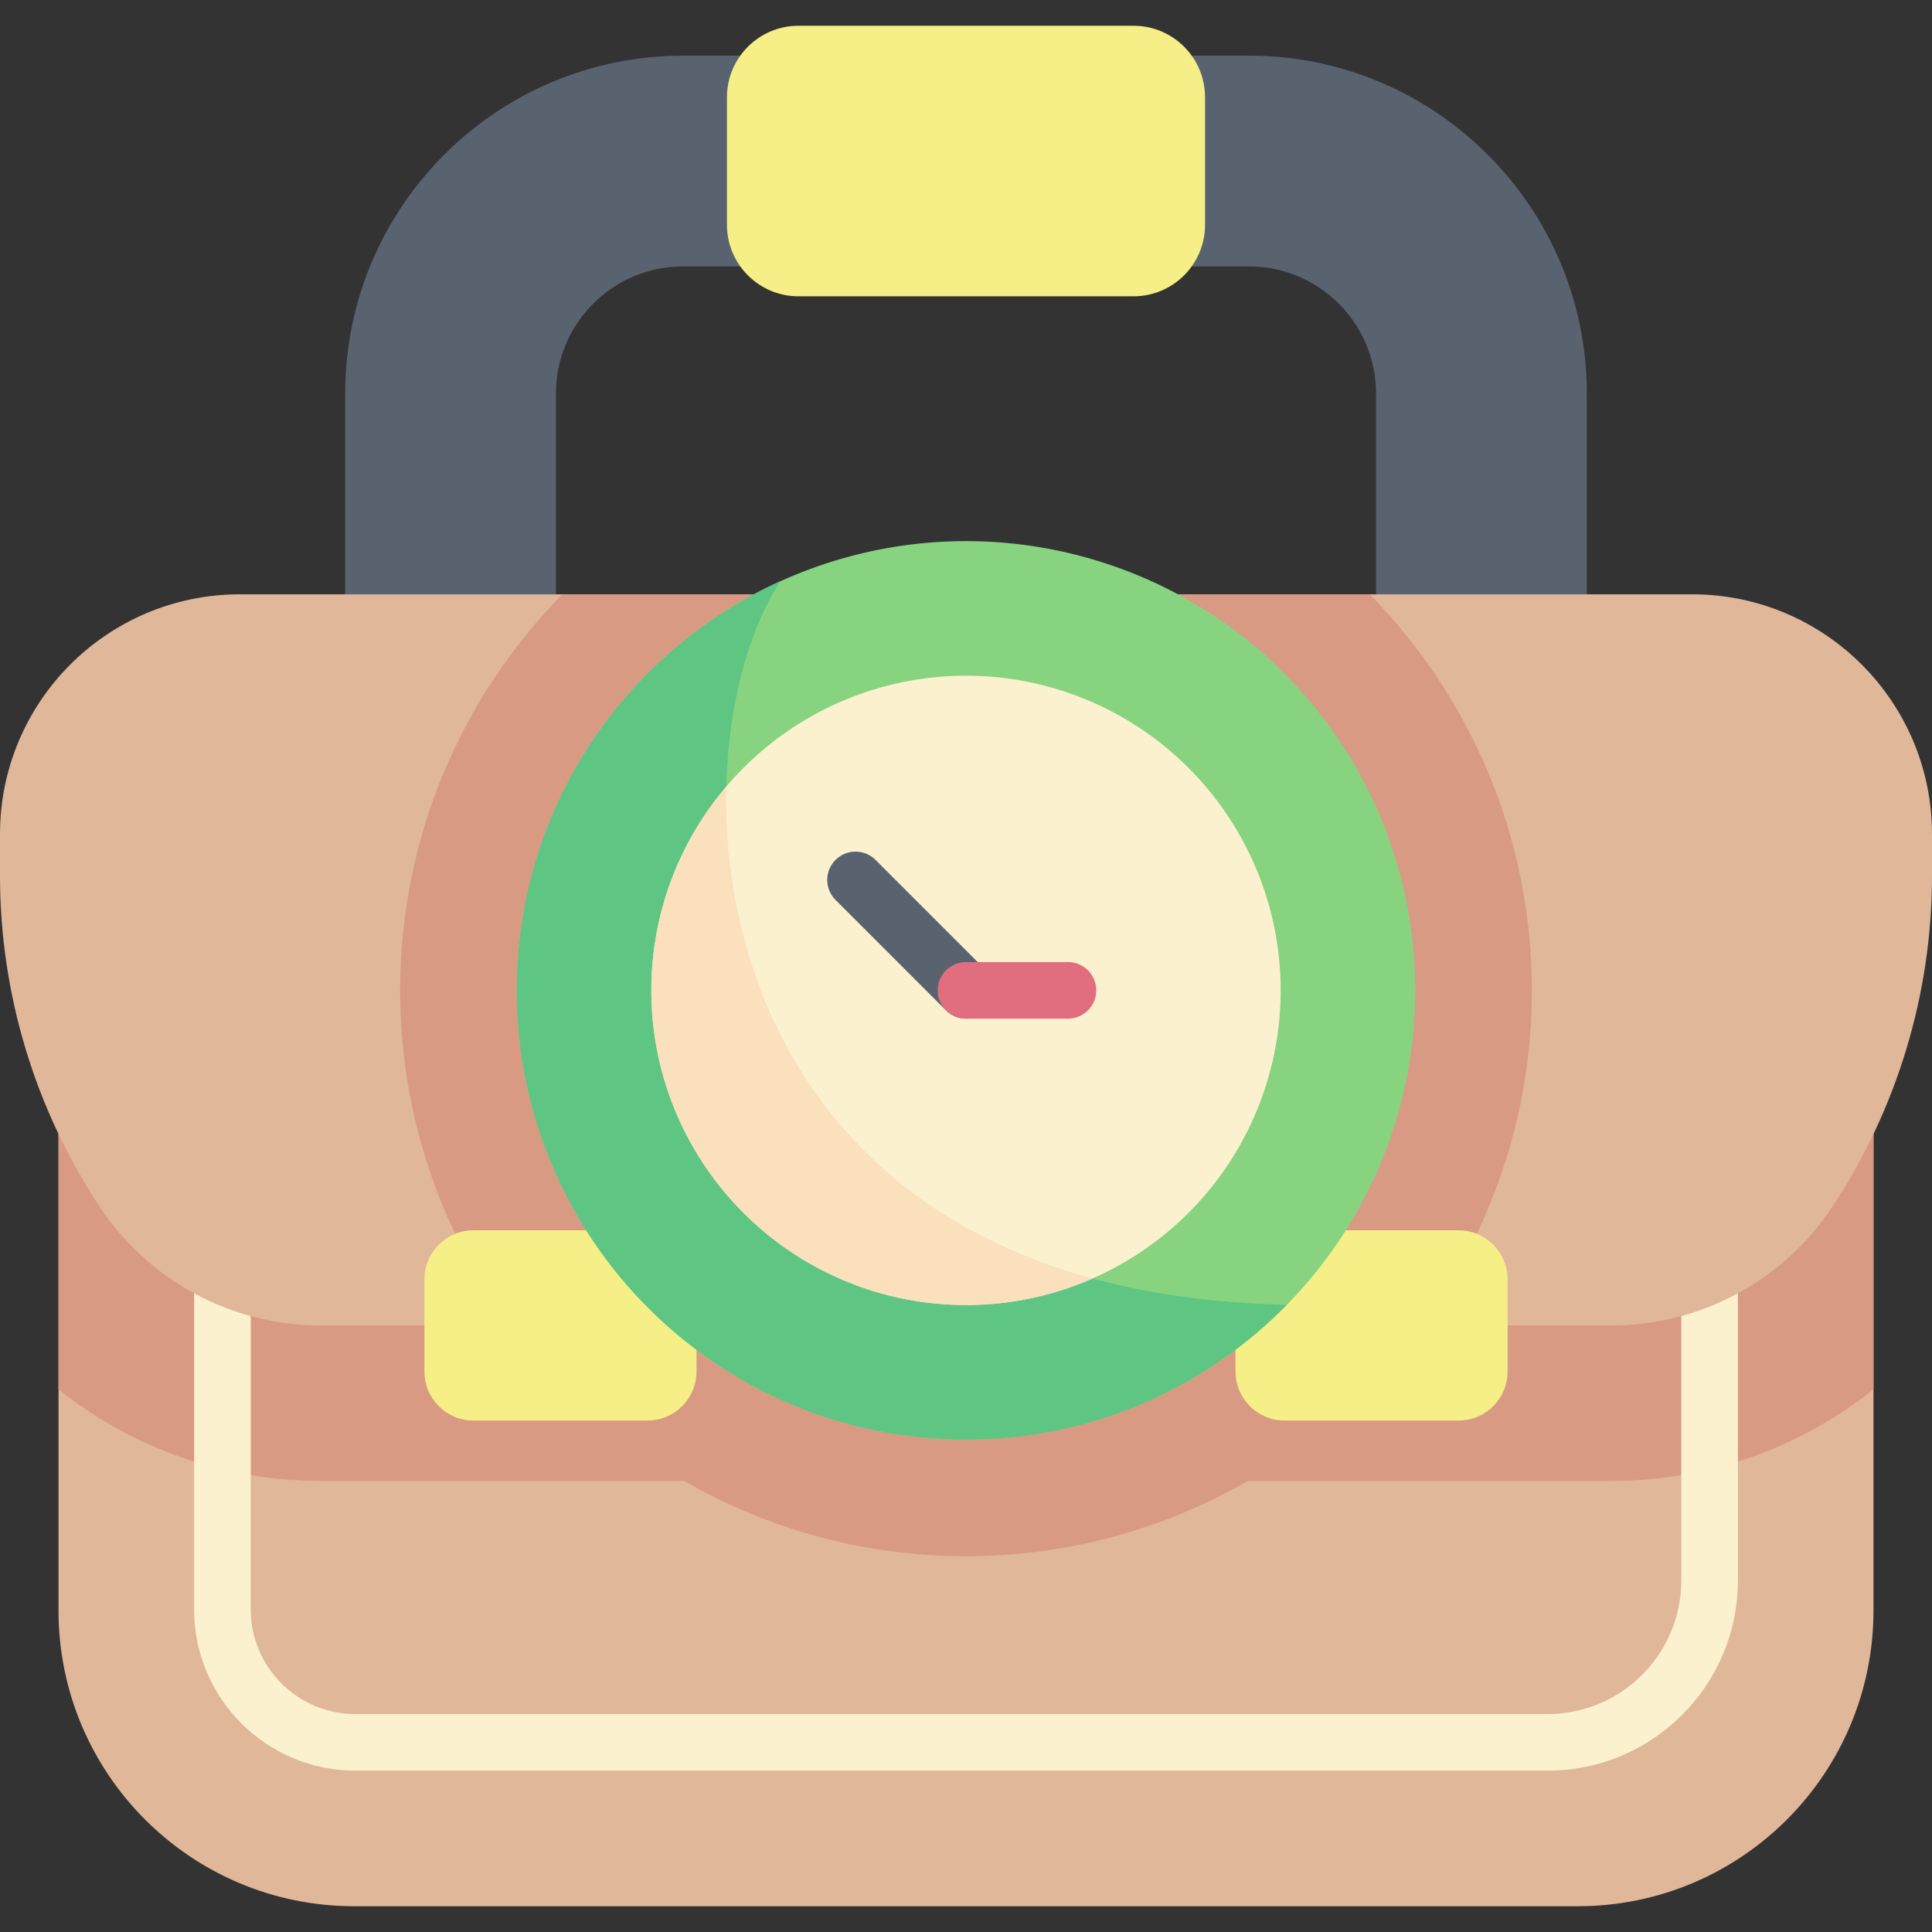 <svg xmlns="http://www.w3.org/2000/svg" viewBox="0.0 0.0 200.0 200.0" height="200.0px" width="200.0px"><rect x="0.0" y="0.0" width="200.0" height="200.0" fill="#333333" stroke="none"/><path fill="#59636f" fill-opacity="1.0"  filling="0" d="M153.357 72.432 C147.332 72.432 142.448 67.548 142.448 61.523 L142.448 40.729 C142.448 33.478 136.55 27.58 129.299 27.58 L70.701 27.58 C63.45 27.58 57.551 33.479 57.551 40.729 L57.551 61.523 C57.551 67.548 52.667 72.432 46.642 72.432 C40.617 72.432 35.733 67.548 35.733 61.523 L35.733 40.729 C35.733 21.448 51.42 5.761 70.701 5.761 L129.299 5.761 C148.58 5.761 164.267 21.448 164.267 40.729 L164.267 61.523 C164.267 67.548 159.383 72.432 153.357 72.432 Z"></path>
<path fill="#f6ee86" fill-opacity="1.0"  filling="0" d="M117.342 2.667 L82.659 2.667 C78.569 2.667 75.254 5.982 75.254 10.071 L75.254 23.27 C75.254 27.359 78.57 30.674 82.659 30.674 L117.342 30.674 C121.431 30.674 124.746 27.359 124.746 23.27 L124.746 10.071 C124.746 5.982 121.431 2.667 117.342 2.667 Z"></path>
<path fill="#e0b799" fill-opacity="1.0"  filling="0" d="M193.943 88.248 L6.057 88.248 L6.057 166.716 C6.057 183.626 19.764 197.333 36.673 197.333 L163.327 197.333 C180.236 197.333 193.943 183.625 193.943 166.716 L193.943 88.248 Z"></path>
<path fill="#d99a84" fill-opacity="1.0"  filling="0" d="M6.057 88.248 L6.057 143.828 C13.654 149.892 23.164 153.305 33.179 153.305 L70.826 153.305 C79.421 158.262 89.386 161.101 100 161.101 C110.615 161.101 120.579 158.263 129.175 153.305 L166.821 153.305 C176.836 153.305 186.347 149.892 193.944 143.828 L193.944 88.248 L6.057 88.248 Z"></path>
<path fill="#fbf1cf" fill-opacity="1.0"  filling="0" d="M160.223 183.295 L36.779 183.295 C27.58 183.295 20.095 175.811 20.095 166.611 L20.095 105.217 C20.095 103.599 21.407 102.287 23.025 102.287 L176.975 102.287 C178.593 102.287 179.905 103.599 179.905 105.217 L179.905 163.613 C179.905 174.466 171.075 183.295 160.223 183.295 Z M25.955 108.146 L25.955 166.611 C25.955 172.58 30.811 177.436 36.779 177.436 L160.223 177.436 C167.845 177.436 174.045 171.235 174.045 163.613 L174.045 108.146 L25.955 108.146 Z"></path>
<path fill="#e0b799" fill-opacity="1.0"  filling="0" d="M166.821 137.208 L33.179 137.208 C23.984 137.208 15.402 132.598 10.325 124.932 C3.591 114.762 0.0 102.835 0.0 90.638 L0.0 86.357 C0.0 72.642 11.119 61.523 24.834 61.523 L175.165 61.523 C188.881 61.523 200 72.642 200 86.358 L200 90.638 C200 102.835 196.409 114.762 189.675 124.932 C184.598 132.598 176.016 137.208 166.821 137.208 Z"></path>
<path fill="#d99a84" fill-opacity="1.0"  filling="0" d="M41.423 102.523 C41.423 115.494 45.663 127.491 52.827 137.208 L147.173 137.208 C154.337 127.491 158.578 115.494 158.578 102.523 C158.578 86.575 152.168 72.097 141.793 61.523 L58.207 61.523 C47.832 72.097 41.423 86.575 41.423 102.523 Z"></path>
<path fill="#f6ee86" fill-opacity="1.0"  filling="0" d="M67.027 127.362 L49.011 127.362 C46.208 127.362 43.937 129.634 43.937 132.436 L43.937 141.981 C43.937 144.783 46.208 147.055 49.011 147.055 L67.027 147.055 C69.829 147.055 72.101 144.783 72.101 141.981 L72.101 132.436 C72.101 129.634 69.829 127.362 67.027 127.362 Z"></path>
<path fill="#f6ee86" fill-opacity="1.0"  filling="0" d="M132.973 127.362 L150.989 127.362 C153.792 127.362 156.063 129.634 156.063 132.436 L156.063 141.981 C156.063 144.783 153.792 147.055 150.989 147.055 L132.973 147.055 C130.171 147.055 127.899 144.783 127.899 141.981 L127.899 132.436 C127.899 129.634 130.171 127.362 132.973 127.362 Z"></path>
<path fill="#88d37f" fill-opacity="1.0"  filling="0" d="M146.505 102.523 A46.505 46.505 0.0 1 1 53.495 102.523 A46.505 46.505 0.0 1 1 146.505 102.523 Z"></path>
<path fill="#5ec682" fill-opacity="1.0"  filling="0" d="M133.213 135.07 C71.083 133.788 69.032 78.055 80.79 60.159 C64.691 67.471 53.495 83.689 53.495 102.523 C53.495 128.207 74.316 149.028 100.0 149.028 C113.011 149.028 124.772 143.682 133.213 135.07 Z"></path>
<path fill="#fbf1cf" fill-opacity="1.0"  filling="0" d="M132.573 102.523 A32.573 32.573 0.0 1 1 67.427 102.523 A32.573 32.573 0.0 1 1 132.573 102.523 Z"></path>
<path fill="#fae0bd" fill-opacity="1.0"  filling="0" d="M75.189 81.421 C70.349 87.106 67.427 94.473 67.427 102.523 C67.427 120.512 82.011 135.096 100.0 135.096 C104.662 135.096 109.095 134.114 113.105 132.349 C83.952 124.379 74.73 100.59 75.189 81.421 Z"></path>
<path fill="#59636f" fill-opacity="1.0"  filling="0" d="M100.0 105.452 C99.25 105.452 98.5 105.166 97.929 104.594 L86.493 93.159 C85.349 92.015 85.349 90.16 86.493 89.016 C87.638 87.872 89.493 87.872 90.636 89.016 L102.072 100.451 C103.216 101.595 103.216 103.45 102.072 104.594 C101.5 105.166 100.75 105.452 100.0 105.452 Z"></path>
<path fill="#e16e7e" fill-opacity="1.0"  filling="0" d="M110.557 105.452 L100.0 105.452 C98.382 105.452 97.07 104.141 97.07 102.523 C97.07 100.905 98.382 99.593 100.0 99.593 L110.557 99.593 C112.175 99.593 113.487 100.905 113.487 102.523 C113.487 104.141 112.175 105.452 110.557 105.452 Z"></path></svg>